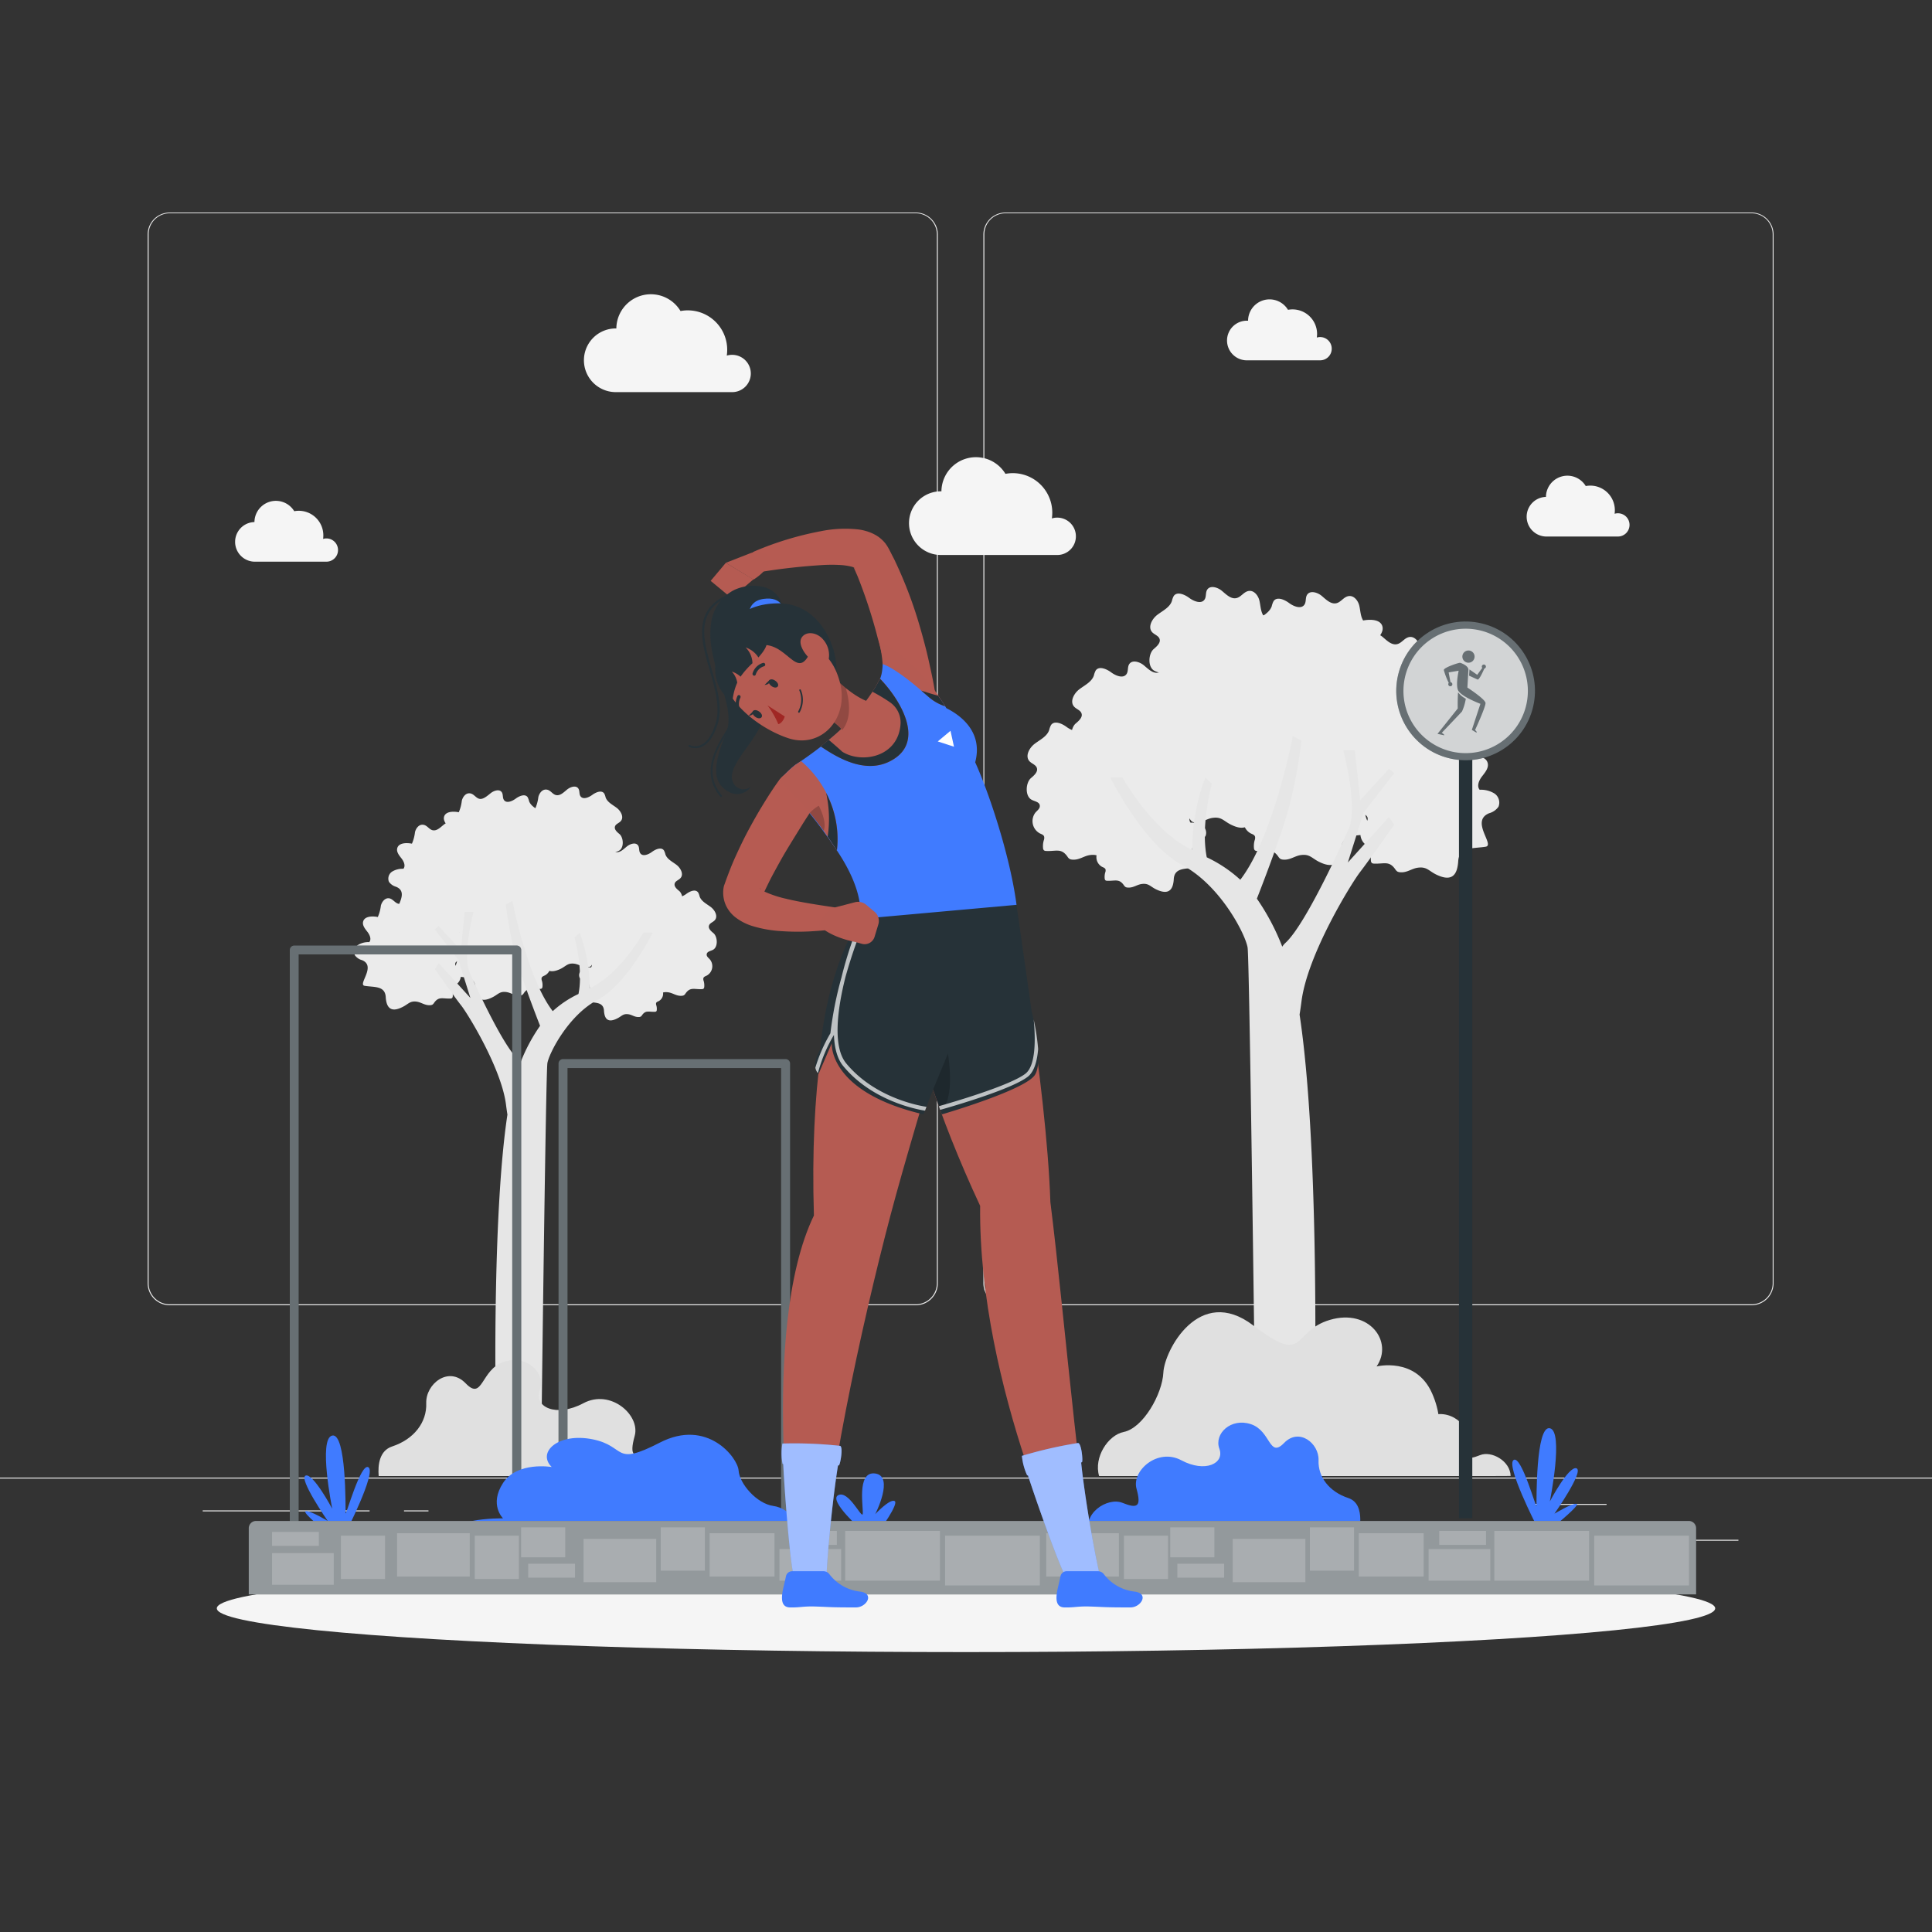 <svg xmlns="http://www.w3.org/2000/svg" viewBox="0 0 500 500"><rect x="0" y="0" width="500" height="500" fill="#333333" stroke="none"/><g id="freepik--background-complete--inject-361"><rect y="382.4" width="500" height="0.25" style="fill:#ebebeb"></rect><rect x="416.78" y="398.49" width="33.12" height="0.25" style="fill:#ebebeb"></rect><rect x="322.53" y="401.21" width="8.69" height="0.25" style="fill:#ebebeb"></rect><rect x="396.59" y="389.21" width="19.19" height="0.25" style="fill:#ebebeb"></rect><rect x="52.46" y="390.89" width="43.19" height="0.25" style="fill:#ebebeb"></rect><rect x="104.56" y="390.89" width="6.33" height="0.25" style="fill:#ebebeb"></rect><rect x="131.47" y="395.11" width="93.68" height="0.25" style="fill:#ebebeb"></rect><path d="M237,337.8H43.91a5.71,5.71,0,0,1-5.7-5.71V60.66A5.71,5.71,0,0,1,43.91,55H237a5.71,5.71,0,0,1,5.71,5.71V332.09A5.71,5.71,0,0,1,237,337.8ZM43.91,55.2a5.46,5.46,0,0,0-5.45,5.46V332.09a5.46,5.46,0,0,0,5.45,5.46H237a5.47,5.47,0,0,0,5.46-5.46V60.66A5.47,5.47,0,0,0,237,55.2Z" style="fill:#ebebeb"></path><path d="M453.31,337.8H260.21a5.72,5.72,0,0,1-5.71-5.71V60.66A5.72,5.72,0,0,1,260.21,55h193.1A5.71,5.71,0,0,1,459,60.66V332.09A5.71,5.71,0,0,1,453.31,337.8ZM260.21,55.2a5.47,5.47,0,0,0-5.46,5.46V332.09a5.47,5.47,0,0,0,5.46,5.46h193.1a5.47,5.47,0,0,0,5.46-5.46V60.66a5.47,5.47,0,0,0-5.46-5.46Z" style="fill:#ebebeb"></path><path d="M328.43,382c-.27-2.26-.15-5.56,2.66-6.49,4.38-1.45,7-4.84,6.84-8.69s4.47-7.58,7.94-4,3-2.77,7.62-4.32,8.53,2.21,7.26,5.65,3.3,5.57,8.75,2.65,11.47,2.4,10.31,6.55-.21,4.62,3.25,3.23c2.92-1.17,7.79,1.48,7.89,5.4Z" style="fill:#e0e0e0"></path><path d="M194.31,96.66a4.83,4.83,0,0,0-4.83-4.83,4.92,4.92,0,0,0-1.39.2A10.21,10.21,0,0,0,178,80.32a9.74,9.74,0,0,0-1.88.18A8.94,8.94,0,0,0,159.51,85h-.15a8.24,8.24,0,0,0,0,16.48h30.25A4.82,4.82,0,0,0,194.31,96.66Z" style="fill:#f5f5f5"></path><path d="M278.44,138.79a4.83,4.83,0,0,0-4.83-4.83,4.54,4.54,0,0,0-1.39.21,10.45,10.45,0,0,0,.11-1.49,10.23,10.23,0,0,0-10.23-10.23,10.62,10.62,0,0,0-1.89.18,8.93,8.93,0,0,0-16.57,4.52h-.15a8.24,8.24,0,0,0,0,16.48h30.25A4.82,4.82,0,0,0,278.44,138.79Z" style="fill:#f5f5f5"></path><path d="M344.65,90.23a3,3,0,0,0-3-3,2.71,2.71,0,0,0-.86.13,7,7,0,0,0,.07-.93,6.36,6.36,0,0,0-6.36-6.36,6.45,6.45,0,0,0-1.17.11A5.56,5.56,0,0,0,323,83h-.09a5.13,5.13,0,1,0,0,10.25h18.81A3,3,0,0,0,344.65,90.23Z" style="fill:#f5f5f5"></path><path d="M421.72,135.84a3,3,0,0,0-3.86-2.88,7,7,0,0,0,.06-.92,6.35,6.35,0,0,0-6.36-6.36,6.45,6.45,0,0,0-1.17.11,5.55,5.55,0,0,0-10.3,2.81H400a5.13,5.13,0,0,0,0,10.25H418.8A3,3,0,0,0,421.72,135.84Z" style="fill:#f5f5f5"></path><path d="M87.48,142.35a3,3,0,0,0-3.86-2.88,7,7,0,0,0,.06-.92,6.36,6.36,0,0,0-6.36-6.36,6.45,6.45,0,0,0-1.17.11,5.55,5.55,0,0,0-10.3,2.81h-.1a5.13,5.13,0,0,0,0,10.25H84.56A3,3,0,0,0,87.48,142.35Z" style="fill:#f5f5f5"></path><path d="M377.09,224.82a10,10,0,0,0,.29-1.88c.23-3.9,3.94-3.28,7.11-3.81,2.47-.41-4.07-6.65.91-8.67a4.34,4.34,0,0,0,2.4-1.67,2.84,2.84,0,0,0-1.08-3.46,6.69,6.69,0,0,0-3.79-.94c-.81-1-.15-2.48.64-3.49s1.75-2.16,1.45-3.4c-.45-1.88-3.07-1.95-5-1.58-.7-1.14-.69-2.55-1-3.84s-1.36-2.65-2.69-2.49-2,1.56-3.23,1.85c-1.42.34-2.65-.92-3.77-1.86s-3.06-1.53-3.83-.29c-.46.74-.18,1.78-.66,2.51-.83,1.27-2.79.48-4-.42s-3.16-1.71-4-.46a5.17,5.17,0,0,0-.47,1.3c-.58,1.66-2.37,2.49-3.77,3.56s-2.51,3.19-1.33,4.49c.59.64,1.61.9,1.9,1.72.37,1-.68,1.94-1.5,2.64-1.38,1.17-1.63,4.68.19,5.64.76.4,1.88.52,2.07,1.36s-.6,1.34-1.1,1.93a3.61,3.61,0,0,0,1.1,5.38c.44.21,1,.38,1.14.84a1.65,1.65,0,0,1-.11,1,5.55,5.55,0,0,0-.17,1.95.9.9,0,0,0,.24.61.93.93,0,0,0,.57.16c2.63.12,3.9-.81,5.5,1.48a2,2,0,0,0,.55.58,1.83,1.83,0,0,0,.73.18c1.8.15,3-1,4.64-1.19,2.29-.29,2.77.89,4.79,1.84C375,227.9,376.5,227,377.09,224.82Z" style="fill:#ebebeb"></path><path d="M346.82,221.55a9.42,9.42,0,0,0,.28-1.88c.24-3.9,3.95-3.28,7.12-3.81,2.47-.41-4.08-6.65.91-8.67a4.34,4.34,0,0,0,2.4-1.67,2.84,2.84,0,0,0-1.08-3.46,6.78,6.78,0,0,0-3.79-.95c-.81-1-.15-2.47.64-3.48s1.75-2.16,1.45-3.4c-.45-1.88-3.08-1.95-5-1.58-.7-1.14-.69-2.56-1-3.85s-1.37-2.64-2.69-2.48-2,1.56-3.23,1.85c-1.42.34-2.65-.92-3.77-1.86s-3.06-1.53-3.83-.29c-.46.74-.18,1.78-.66,2.51-.83,1.27-2.79.48-4-.42s-3.16-1.71-4-.46a5.17,5.17,0,0,0-.47,1.3c-.58,1.66-2.37,2.49-3.78,3.56S319.78,195.7,321,197c.58.64,1.61.9,1.9,1.72.37,1-.68,1.94-1.51,2.64-1.37,1.17-1.62,4.68.2,5.63.76.41,1.88.53,2.07,1.37s-.6,1.34-1.1,1.92a3.62,3.62,0,0,0,1.1,5.39c.44.21,1,.38,1.14.84a1.73,1.73,0,0,1-.11,1,5.55,5.55,0,0,0-.17,1.95.9.9,0,0,0,.24.61.93.93,0,0,0,.57.16c2.63.12,3.9-.81,5.5,1.47a2.07,2.07,0,0,0,.55.59,1.83,1.83,0,0,0,.73.18c1.8.15,3-1,4.64-1.19,2.29-.29,2.77.89,4.79,1.84C344.69,224.63,346.22,223.71,346.82,221.55Z" style="fill:#ebebeb"></path><path d="M343.9,202.27a8.53,8.53,0,0,0,.29-1.88c.23-3.89,3.95-3.28,7.11-3.81,2.47-.41-4.07-6.65.91-8.66a4.41,4.41,0,0,0,2.4-1.68,2.81,2.81,0,0,0-1.08-3.45,6.59,6.59,0,0,0-3.78-.95c-.82-1-.16-2.48.63-3.49s1.75-2.15,1.45-3.4c-.45-1.88-3.07-1.94-5-1.58-.7-1.13-.69-2.55-1-3.84s-1.36-2.65-2.69-2.49-2,1.57-3.23,1.85c-1.42.34-2.65-.92-3.77-1.86s-3.06-1.53-3.83-.29c-.46.74-.18,1.78-.66,2.51-.83,1.27-2.79.48-4-.42s-3.16-1.71-4-.46a5.19,5.19,0,0,0-.48,1.3c-.57,1.66-2.37,2.49-3.77,3.56s-2.51,3.19-1.33,4.49c.59.64,1.62.9,1.91,1.72.36,1-.69,1.94-1.51,2.64-1.38,1.18-1.63,4.68.19,5.64.77.4,1.89.52,2.07,1.37s-.59,1.34-1.1,1.92a3.6,3.6,0,0,0,1.11,5.38c.43.21,1,.38,1.13.84a1.72,1.72,0,0,1-.1,1,5.33,5.33,0,0,0-.18,1.95.9.9,0,0,0,.24.61.94.94,0,0,0,.58.16c2.62.12,3.89-.81,5.5,1.48a1.87,1.87,0,0,0,.54.58,1.83,1.83,0,0,0,.73.18c1.81.15,3-1,4.64-1.19,2.29-.29,2.77.89,4.79,1.84C341.77,205.35,343.31,204.43,343.9,202.27Z" style="fill:#ebebeb"></path><path d="M324,211.87a9.17,9.17,0,0,0,.29-1.88c.23-3.89,3.95-3.27,7.11-3.8,2.47-.42-4.07-6.66.91-8.67a4.41,4.41,0,0,0,2.4-1.68,2.81,2.81,0,0,0-1.08-3.45,6.67,6.67,0,0,0-3.78-.95c-.82-1-.16-2.48.63-3.48s1.75-2.16,1.45-3.41c-.45-1.87-3.07-1.94-5-1.58-.7-1.13-.69-2.55-1-3.84s-1.36-2.64-2.69-2.48-2,1.56-3.23,1.85c-1.42.33-2.65-.93-3.77-1.87s-3.06-1.53-3.83-.29c-.46.75-.18,1.78-.66,2.51-.83,1.27-2.79.48-4-.42s-3.16-1.71-4-.46a5.17,5.17,0,0,0-.47,1.3c-.57,1.67-2.37,2.49-3.77,3.56s-2.51,3.19-1.33,4.49c.59.64,1.62.9,1.91,1.72.36,1-.69,1.94-1.51,2.65-1.38,1.17-1.63,4.67.19,5.63.76.4,1.89.53,2.07,1.37s-.59,1.34-1.1,1.92a3.61,3.61,0,0,0,1.1,5.38c.44.21,1,.39,1.14.84a1.71,1.71,0,0,1-.1,1,5.35,5.35,0,0,0-.18,2,.88.88,0,0,0,.24.61.83.83,0,0,0,.58.16c2.62.12,3.89-.81,5.5,1.48a1.87,1.87,0,0,0,.54.58,1.67,1.67,0,0,0,.73.18c1.81.15,3-1,4.64-1.19,2.29-.29,2.77.89,4.79,1.84C321.83,215,323.37,214,324,211.87Z" style="fill:#ebebeb"></path><path d="M303.81,207.43a9.2,9.2,0,0,0,.28-1.87c.23-3.9,4-3.28,7.12-3.81,2.47-.41-4.08-6.65.91-8.67a4.34,4.34,0,0,0,2.4-1.67,2.83,2.83,0,0,0-1.09-3.46,6.73,6.73,0,0,0-3.78-.95c-.81-1-.15-2.47.64-3.48s1.75-2.16,1.45-3.4c-.45-1.88-3.08-2-5-1.58-.7-1.14-.69-2.56-1-3.85s-1.37-2.64-2.69-2.48-2,1.56-3.23,1.85c-1.42.34-2.65-.92-3.77-1.86s-3.06-1.53-3.83-.29c-.46.74-.18,1.78-.66,2.51-.83,1.27-2.79.48-4-.42s-3.16-1.71-4-.47a5.38,5.38,0,0,0-.47,1.31c-.58,1.66-2.38,2.49-3.78,3.56s-2.51,3.19-1.32,4.49c.58.64,1.61.9,1.9,1.72.37,1-.68,1.94-1.51,2.64-1.37,1.17-1.62,4.68.2,5.63.76.41,1.88.53,2.07,1.37s-.6,1.34-1.11,1.92a3.63,3.63,0,0,0,1.11,5.39c.44.21,1,.38,1.14.84a1.69,1.69,0,0,1-.11,1,5.63,5.63,0,0,0-.17,2,.85.85,0,0,0,.24.61.93.93,0,0,0,.57.16c2.63.12,3.9-.81,5.5,1.47a2.07,2.07,0,0,0,.55.59,1.79,1.79,0,0,0,.73.18c1.8.14,3-1,4.63-1.19,2.3-.3,2.78.89,4.8,1.83C301.67,210.52,303.21,209.6,303.81,207.43Z" style="fill:#ebebeb"></path><path d="M303.55,229a7,7,0,0,0,.22-1.48c.18-3.06,3.11-2.58,5.6-3,1.95-.33-3.21-5.24.72-6.83a3.42,3.42,0,0,0,1.89-1.32,2.24,2.24,0,0,0-.85-2.72,5.2,5.2,0,0,0-3-.74c-.64-.78-.12-1.95.5-2.75s1.37-1.7,1.14-2.68c-.35-1.47-2.42-1.53-3.92-1.24a10.5,10.5,0,0,1-.8-3c-.27-1-1.08-2.08-2.12-2s-1.58,1.23-2.55,1.45-2.08-.72-3-1.46-2.41-1.21-3-.23c-.36.58-.14,1.4-.52,2-.65,1-2.2.37-3.16-.33s-2.49-1.35-3.16-.37a4,4,0,0,0-.37,1c-.46,1.31-1.87,2-3,2.8s-2,2.51-1.05,3.53c.46.51,1.27.71,1.5,1.36s-.54,1.53-1.19,2.08c-1.08.92-1.28,3.68.16,4.44.6.31,1.48.41,1.63,1.07s-.47,1.06-.87,1.52a2.84,2.84,0,0,0,.87,4.24c.34.16.77.3.89.66a1.4,1.4,0,0,1-.08.8,4.15,4.15,0,0,0-.14,1.53.76.76,0,0,0,.19.49.7.7,0,0,0,.45.12c2.07.1,3.07-.64,4.33,1.16a1.49,1.49,0,0,0,.44.46,1.23,1.23,0,0,0,.57.14c1.42.12,2.35-.77,3.65-.93,1.8-.23,2.19.7,3.77,1.44C301.87,231.42,303.08,230.7,303.55,229Z" style="fill:#ebebeb"></path><path d="M292.25,221.55a8.72,8.72,0,0,0,.29-1.88c.23-3.9,3.95-3.28,7.11-3.81,2.47-.41-4.07-6.65.91-8.67a4.31,4.31,0,0,0,2.4-1.67,2.83,2.83,0,0,0-1.08-3.46,6.75,6.75,0,0,0-3.78-.95c-.82-1-.15-2.47.63-3.48s1.75-2.16,1.45-3.4c-.45-1.88-3.07-1.95-5-1.58-.7-1.14-.69-2.56-1-3.85s-1.36-2.64-2.69-2.48-2,1.56-3.23,1.85c-1.42.34-2.65-.92-3.76-1.86s-3.07-1.53-3.84-.29c-.45.74-.18,1.78-.66,2.51-.82,1.27-2.79.48-4-.42s-3.16-1.71-4-.46a5.19,5.19,0,0,0-.48,1.3c-.57,1.66-2.37,2.49-3.77,3.56s-2.51,3.19-1.33,4.49c.59.64,1.62.9,1.91,1.72.36,1-.68,1.94-1.51,2.64-1.38,1.17-1.63,4.68.19,5.63.77.41,1.89.53,2.07,1.37s-.59,1.34-1.1,1.92a3.61,3.61,0,0,0,1.11,5.39c.43.21,1,.38,1.13.84a1.72,1.72,0,0,1-.1,1,5.33,5.33,0,0,0-.18,1.95.9.9,0,0,0,.24.61.94.94,0,0,0,.58.16c2.63.12,3.89-.81,5.5,1.47a1.91,1.91,0,0,0,.54.59,1.83,1.83,0,0,0,.73.18c1.81.15,3-1,4.64-1.19,2.29-.29,2.78.89,4.79,1.84C290.12,224.63,291.66,223.71,292.25,221.55Z" style="fill:#ebebeb"></path><path d="M324,188.16a9.28,9.28,0,0,0,.29-1.88c.23-3.89,3.95-3.28,7.11-3.81,2.47-.41-4.07-6.65.91-8.67a4.34,4.34,0,0,0,2.4-1.67,2.83,2.83,0,0,0-1.08-3.46,6.66,6.66,0,0,0-3.78-.94c-.82-1-.16-2.48.63-3.49s1.75-2.15,1.45-3.4c-.45-1.88-3.07-1.94-5-1.58-.7-1.13-.69-2.55-1-3.84s-1.36-2.65-2.69-2.49-2,1.56-3.23,1.85c-1.42.34-2.65-.92-3.77-1.86s-3.06-1.53-3.83-.29c-.46.74-.18,1.78-.66,2.51-.83,1.27-2.79.48-4-.42s-3.16-1.71-4-.46a5.17,5.17,0,0,0-.47,1.3c-.57,1.66-2.37,2.49-3.77,3.56s-2.51,3.19-1.33,4.49c.59.64,1.62.9,1.91,1.72.36,1-.69,1.94-1.51,2.64-1.38,1.17-1.63,4.68.19,5.64.76.4,1.89.52,2.07,1.37s-.59,1.34-1.1,1.92a3.61,3.61,0,0,0,1.1,5.38c.44.21,1,.38,1.14.84a1.72,1.72,0,0,1-.1,1,5.33,5.33,0,0,0-.18,2,.9.9,0,0,0,.24.61.94.94,0,0,0,.58.16c2.62.12,3.89-.81,5.5,1.48a1.87,1.87,0,0,0,.54.58,1.83,1.83,0,0,0,.73.18c1.81.15,3-1,4.64-1.19,2.29-.29,2.77.89,4.79,1.84C321.83,191.24,323.37,190.32,324,188.16Z" style="fill:#ebebeb"></path><path d="M349.85,189.48a9.17,9.17,0,0,0,.29-1.88c.23-3.89,3.95-3.27,7.11-3.8,2.47-.42-4.07-6.66.91-8.67a4.41,4.41,0,0,0,2.4-1.68,2.81,2.81,0,0,0-1.08-3.45,6.67,6.67,0,0,0-3.78-.95c-.82-1-.16-2.47.63-3.48s1.75-2.16,1.45-3.4c-.45-1.88-3.07-1.95-5-1.59-.7-1.13-.69-2.55-1-3.84s-1.36-2.64-2.69-2.48-2,1.56-3.23,1.85c-1.42.33-2.65-.92-3.77-1.87s-3.06-1.53-3.83-.29c-.46.75-.18,1.78-.66,2.51-.83,1.27-2.79.49-4-.41s-3.16-1.72-4-.47a5.17,5.17,0,0,0-.47,1.3c-.57,1.67-2.37,2.5-3.77,3.56s-2.51,3.19-1.33,4.49c.59.65,1.62.91,1.91,1.72.36,1-.69,1.94-1.51,2.65-1.38,1.17-1.63,4.67.19,5.63.76.4,1.89.53,2.07,1.37s-.59,1.34-1.1,1.92a3.62,3.62,0,0,0,1.1,5.39c.44.21,1,.38,1.14.83a1.71,1.71,0,0,1-.1,1,5.35,5.35,0,0,0-.18,1.95.72.72,0,0,0,.82.78c2.62.11,3.89-.82,5.5,1.47a1.77,1.77,0,0,0,.54.58,1.67,1.67,0,0,0,.73.18c1.81.15,3-1,4.64-1.19,2.29-.29,2.77.89,4.79,1.84C347.72,192.56,349.26,191.64,349.85,189.48Z" style="fill:#ebebeb"></path><path d="M365.58,200.08a9.31,9.31,0,0,0,.28-1.88c.23-3.9,3.95-3.28,7.11-3.81,2.48-.41-4.07-6.65.91-8.67a4.33,4.33,0,0,0,2.41-1.67,2.85,2.85,0,0,0-1.09-3.46,6.64,6.64,0,0,0-3.78-.94c-.81-1-.15-2.48.64-3.49s1.75-2.16,1.45-3.4c-.45-1.88-3.08-1.95-5-1.58-.71-1.14-.69-2.55-1-3.84s-1.37-2.65-2.69-2.49-2,1.56-3.23,1.85c-1.43.34-2.66-.92-3.77-1.86s-3.06-1.53-3.83-.29c-.46.74-.19,1.78-.66,2.51-.83,1.27-2.79.48-4-.42s-3.16-1.71-4-.46a5.17,5.17,0,0,0-.47,1.3c-.58,1.66-2.38,2.49-3.78,3.56s-2.51,3.19-1.32,4.49c.58.64,1.61.9,1.9,1.72.36,1-.68,1.94-1.51,2.64-1.37,1.17-1.62,4.68.2,5.64.76.4,1.88.52,2.07,1.36s-.6,1.34-1.11,1.93a3.62,3.62,0,0,0,1.11,5.38c.44.21,1,.38,1.14.84a1.73,1.73,0,0,1-.11,1,5.12,5.12,0,0,0-.17,1.95.89.89,0,0,0,.23.61,1,1,0,0,0,.58.16c2.63.12,3.9-.81,5.5,1.48a2.17,2.17,0,0,0,.55.58,1.78,1.78,0,0,0,.72.18c1.81.15,3-1,4.64-1.19,2.29-.29,2.78.89,4.8,1.84C363.44,203.16,365,202.24,365.58,200.08Z" style="fill:#ebebeb"></path><path d="M360.81,213.47s-6.58,9.3-8.84,12.24S338.36,247,336.82,259.18c-.17,1.3-.33,2.41-.49,3.39,4.88,32.19,4.11,91.09,3.94,101.18H324.82c-.14-11.38-1.46-115.32-1.94-118.49-.51-3.36-7-16.14-16.95-21.4s-18.6-22.64-18.6-22.64h3.18s5.89,10.66,14.29,16.56a31.35,31.35,0,0,0,3.77,2.23,53.56,53.56,0,0,1,3.34-18.79l1.71,1.59c-2.31,9.49-2,15.57-1.31,19.06a34.81,34.81,0,0,1,8.68,5.81c8.7-11.32,13.6-37.2,13.6-37.2l2.23,1.22a132.83,132.83,0,0,1-2.88,15.87c-1.63,6.7-6.43,19.31-8.66,25A59.78,59.78,0,0,1,331.85,245a5.07,5.07,0,0,1,.84-1C338.36,238.82,349,214.6,349,214.6c2.58-5.63-1.36-20.41-1.36-20.41h3L352,207.12l7.48-8.17,1.36,1.14-7.94,10.2-4.08,12.93,10.66-11.79Z" style="fill:#e6e6e6"></path><path d="M100.05,259.5a6.8,6.8,0,0,1-.22-1.45c-.18-3-3-2.51-5.46-2.92-1.89-.31,3.13-5.1-.69-6.65a3.34,3.34,0,0,1-1.85-1.28,2.18,2.18,0,0,1,.83-2.65,5.12,5.12,0,0,1,2.91-.73c.62-.76.11-1.9-.49-2.67s-1.34-1.66-1.11-2.61c.34-1.44,2.35-1.5,3.81-1.22a10.37,10.37,0,0,0,.79-2.95c.26-1,1.05-2,2.06-1.9s1.54,1.2,2.48,1.42c1.09.25,2-.71,2.89-1.43s2.35-1.18,2.94-.22c.35.57.14,1.36.51,1.92.63,1,2.14.37,3.07-.32s2.43-1.31,3.09-.36a4.42,4.42,0,0,1,.36,1c.44,1.28,1.82,1.92,2.9,2.73s1.92,2.45,1,3.45c-.45.49-1.23.69-1.46,1.32-.28.79.53,1.49,1.16,2,1.06.9,1.25,3.59-.15,4.32-.58.31-1.44.4-1.59,1s.46,1,.85,1.48a2.77,2.77,0,0,1-.85,4.13c-.34.16-.75.29-.87.64a1.32,1.32,0,0,0,.08.78,4.23,4.23,0,0,1,.13,1.5.67.67,0,0,1-.18.47.75.75,0,0,1-.44.12c-2,.09-3-.62-4.22,1.13a1.51,1.51,0,0,1-.42.45,1.36,1.36,0,0,1-.56.14c-1.38.11-2.29-.75-3.56-.92-1.76-.22-2.13.69-3.68,1.42C101.69,261.86,100.51,261.15,100.05,259.5Z" style="fill:#ebebeb"></path><path d="M123.27,257a7.54,7.54,0,0,1-.21-1.45c-.18-3-3-2.51-5.46-2.92-1.9-.31,3.12-5.1-.7-6.65a3.32,3.32,0,0,1-1.84-1.28,2.17,2.17,0,0,1,.83-2.65,5.11,5.11,0,0,1,2.9-.73c.63-.76.12-1.9-.49-2.67S117,237,117.19,236c.35-1.44,2.36-1.5,3.82-1.22a10.69,10.69,0,0,0,.78-2.95c.27-1,1-2,2.07-1.9s1.54,1.2,2.48,1.42c1.09.26,2-.71,2.89-1.43s2.35-1.18,2.94-.22c.35.57.14,1.36.5,1.92.64,1,2.15.37,3.08-.32s2.43-1.31,3.08-.36a4.45,4.45,0,0,1,.37,1c.44,1.28,1.82,1.92,2.89,2.74s1.93,2.44,1,3.44c-.45.49-1.24.69-1.46,1.32-.28.79.52,1.49,1.16,2,1.05.9,1.24,3.59-.15,4.32-.59.31-1.45.4-1.59,1.05s.46,1,.85,1.48a2.78,2.78,0,0,1-.85,4.13c-.34.16-.75.29-.88.64a1.41,1.41,0,0,0,.08.78,4,4,0,0,1,.14,1.5.72.72,0,0,1-.18.47.76.76,0,0,1-.45.12c-2,.09-3-.62-4.22,1.13a1.3,1.3,0,0,1-.42.45,1.28,1.28,0,0,1-.55.14c-1.39.11-2.3-.75-3.56-.91-1.76-.23-2.13.68-3.68,1.41C124.91,259.35,123.73,258.64,123.27,257Z" style="fill:#ebebeb"></path><path d="M125.51,242.19a7.31,7.31,0,0,1-.21-1.44c-.18-3-3-2.51-5.46-2.92-1.9-.31,3.12-5.1-.7-6.65a3.32,3.32,0,0,1-1.84-1.28,2.16,2.16,0,0,1,.83-2.65,5.09,5.09,0,0,1,2.9-.73c.62-.76.12-1.9-.49-2.67s-1.34-1.66-1.11-2.61c.34-1.45,2.36-1.5,3.81-1.22a10.37,10.37,0,0,0,.79-3c.26-1,1-2,2.07-1.9s1.54,1.2,2.48,1.42,2-.71,2.89-1.43,2.35-1.18,2.94-.22c.35.57.14,1.36.5,1.92.64,1,2.14.37,3.08-.32s2.42-1.31,3.08-.36a4,4,0,0,1,.36,1c.45,1.28,1.83,1.92,2.9,2.73s1.93,2.45,1,3.45c-.45.49-1.24.69-1.46,1.32-.28.78.52,1.49,1.15,2,1.06.9,1.25,3.58-.14,4.32-.59.31-1.45.4-1.59,1.05s.45,1,.84,1.47a2.78,2.78,0,0,1-.85,4.14c-.33.16-.74.29-.87.64a1.32,1.32,0,0,0,.08.78,4.19,4.19,0,0,1,.14,1.5.72.72,0,0,1-.18.47.76.76,0,0,1-.45.12c-2,.09-3-.62-4.22,1.13a1.51,1.51,0,0,1-.42.45,1.44,1.44,0,0,1-.55.14c-1.39.11-2.3-.75-3.56-.92-1.76-.22-2.13.69-3.68,1.41C127.15,244.56,126,243.85,125.51,242.19Z" style="fill:#ebebeb"></path><path d="M140.81,249.56a7.43,7.43,0,0,1-.21-1.44c-.18-3-3-2.51-5.46-2.92-1.9-.32,3.12-5.11-.7-6.65a3.39,3.39,0,0,1-1.85-1.29,2.17,2.17,0,0,1,.84-2.65,5.08,5.08,0,0,1,2.9-.72c.62-.76.12-1.9-.49-2.68s-1.34-1.65-1.11-2.61c.34-1.44,2.36-1.49,3.81-1.21a10.37,10.37,0,0,0,.79-2.95c.26-1,1-2,2.07-1.9s1.54,1.19,2.48,1.41c1.09.26,2-.7,2.89-1.43s2.35-1.17,2.93-.22c.36.57.15,1.37.51,1.93.64,1,2.14.37,3.08-.32s2.42-1.32,3.08-.36a3.72,3.72,0,0,1,.36,1c.45,1.28,1.83,1.91,2.9,2.73s1.93,2.45,1,3.45c-.45.49-1.24.69-1.46,1.32s.52,1.49,1.15,2c1.06.89,1.25,3.58-.14,4.32-.59.31-1.45.4-1.59,1s.45,1,.84,1.47a2.77,2.77,0,0,1-.85,4.13c-.33.16-.74.3-.87.65a1.32,1.32,0,0,0,.08.78A4.16,4.16,0,0,1,158,248a.68.68,0,0,1-.18.47.7.7,0,0,1-.45.13c-2,.09-3-.63-4.22,1.13a1.36,1.36,0,0,1-.42.44,1.15,1.15,0,0,1-.55.14c-1.39.12-2.3-.75-3.56-.91-1.76-.22-2.13.68-3.68,1.41C142.45,251.93,141.27,251.22,140.81,249.56Z" style="fill:#ebebeb"></path><path d="M156.28,246.16a6.7,6.7,0,0,1-.22-1.44c-.18-3-3-2.52-5.46-2.92-1.89-.32,3.13-5.11-.7-6.65a3.33,3.33,0,0,1-1.84-1.29,2.17,2.17,0,0,1,.83-2.65,5.19,5.19,0,0,1,2.9-.73c.63-.76.12-1.9-.48-2.67s-1.35-1.66-1.12-2.61c.35-1.44,2.36-1.49,3.82-1.21a11.07,11.07,0,0,0,.79-3c.26-1,1-2,2.06-1.91s1.54,1.2,2.48,1.42c1.09.26,2-.71,2.89-1.43s2.35-1.17,2.94-.22c.35.57.14,1.36.51,1.93.63,1,2.14.37,3.07-.32s2.43-1.32,3.08-.36a3.74,3.74,0,0,1,.37,1c.44,1.27,1.82,1.91,2.89,2.73s1.93,2.45,1,3.44c-.45.5-1.24.7-1.46,1.32-.28.79.52,1.49,1.16,2,1.05.9,1.25,3.59-.15,4.32-.59.31-1.45.41-1.59,1s.46,1,.85,1.48a2.78,2.78,0,0,1-.85,4.13c-.34.16-.75.29-.87.64a1.24,1.24,0,0,0,.08.78,4.23,4.23,0,0,1,.13,1.5.7.7,0,0,1-.18.47.76.76,0,0,1-.44.13c-2,.08-3-.63-4.23,1.13a1.36,1.36,0,0,1-.42.44,1.28,1.28,0,0,1-.55.14c-1.39.12-2.29-.75-3.56-.91-1.76-.23-2.13.68-3.68,1.41C157.91,248.52,156.73,247.82,156.28,246.16Z" style="fill:#ebebeb"></path><path d="M156.48,262.7a5.27,5.27,0,0,1-.17-1.13c-.14-2.36-2.39-2-4.3-2.3-1.49-.25,2.46-4-.55-5.24a2.64,2.64,0,0,1-1.45-1,1.71,1.71,0,0,1,.65-2.09,4,4,0,0,1,2.29-.57c.49-.6.09-1.5-.39-2.11s-1.05-1.3-.87-2.05c.27-1.14,1.86-1.18,3-1a8.11,8.11,0,0,0,.62-2.32c.21-.78.83-1.6,1.63-1.5s1.21.94,1.95,1.12,1.6-.56,2.27-1.13,1.86-.92,2.32-.17c.28.44.11,1.07.4,1.51.5.77,1.68.29,2.42-.25s1.91-1,2.43-.28a3,3,0,0,1,.28.79c.35,1,1.44,1.5,2.28,2.15s1.52,1.92.8,2.71c-.35.39-1,.54-1.15,1s.42,1.17.92,1.6c.83.7,1,2.82-.12,3.4-.46.24-1.14.32-1.25.83s.36.81.67,1.16a2.19,2.19,0,0,1-.67,3.25c-.27.13-.59.23-.69.51a1.08,1.08,0,0,0,.06.61,3.12,3.12,0,0,1,.11,1.18.55.55,0,0,1-.14.37.62.62,0,0,1-.35.1c-1.59.07-2.36-.49-3.33.89a1.1,1.1,0,0,1-.33.35.92.92,0,0,1-.43.11c-1.1.09-1.81-.59-2.81-.72-1.38-.18-1.68.54-2.89,1.11C157.77,264.56,156.84,264,156.48,262.7Z" style="fill:#ebebeb"></path><path d="M165.14,257a8.36,8.36,0,0,1-.22-1.45c-.17-3-3-2.51-5.45-2.92-1.9-.31,3.12-5.1-.7-6.65a3.38,3.38,0,0,1-1.85-1.28,2.17,2.17,0,0,1,.84-2.65,5.09,5.09,0,0,1,2.9-.73c.62-.76.12-1.9-.49-2.67s-1.34-1.66-1.11-2.61c.34-1.44,2.36-1.5,3.81-1.22a10.37,10.37,0,0,0,.79-2.95c.26-1,1.05-2,2.07-1.9s1.54,1.2,2.48,1.42c1.09.26,2-.71,2.88-1.43s2.35-1.18,2.94-.22c.36.57.15,1.36.51,1.92.64,1,2.14.37,3.08-.32S180,230,180.7,231a4,4,0,0,1,.36,1c.45,1.28,1.82,1.92,2.9,2.74s1.93,2.44,1,3.44c-.45.49-1.24.69-1.46,1.32-.28.79.52,1.49,1.15,2,1.06.9,1.25,3.59-.15,4.32-.58.31-1.44.4-1.59,1.05s.46,1,.85,1.48a2.77,2.77,0,0,1-.85,4.13c-.33.16-.74.29-.87.64a1.32,1.32,0,0,0,.08.78,4.23,4.23,0,0,1,.14,1.5.73.73,0,0,1-.19.47.71.71,0,0,1-.44.12c-2,.09-3-.62-4.22,1.13a1.4,1.4,0,0,1-.42.45,1.32,1.32,0,0,1-.56.14c-1.38.11-2.29-.75-3.55-.91-1.76-.23-2.14.68-3.68,1.41C166.78,259.35,165.6,258.64,165.14,257Z" style="fill:#ebebeb"></path><path d="M140.81,231.37a7.54,7.54,0,0,1-.21-1.44c-.18-3-3-2.52-5.46-2.92-1.9-.32,3.12-5.11-.7-6.65a3.44,3.44,0,0,1-1.85-1.29,2.17,2.17,0,0,1,.84-2.65,5.09,5.09,0,0,1,2.9-.73c.62-.76.12-1.9-.49-2.67s-1.34-1.66-1.11-2.61c.34-1.44,2.36-1.49,3.81-1.21a10.37,10.37,0,0,0,.79-2.95c.26-1,1-2,2.07-1.91s1.54,1.2,2.48,1.42c1.09.26,2-.71,2.89-1.43s2.35-1.17,2.93-.22c.36.57.15,1.36.51,1.92.64,1,2.14.37,3.08-.32s2.42-1.31,3.08-.35a3.72,3.72,0,0,1,.36,1c.45,1.27,1.83,1.91,2.9,2.73s1.93,2.44,1,3.44c-.45.5-1.24.7-1.46,1.32-.28.79.52,1.49,1.15,2,1.06.9,1.25,3.59-.14,4.32-.59.31-1.45.41-1.59,1.05s.45,1,.84,1.48a2.77,2.77,0,0,1-.85,4.13c-.33.16-.74.29-.87.64a1.32,1.32,0,0,0,.08.78,4.23,4.23,0,0,1,.14,1.5.53.53,0,0,1-.63.59c-2,.09-3-.62-4.22,1.13a1.4,1.4,0,0,1-.42.45,1.28,1.28,0,0,1-.55.14c-1.39.11-2.3-.75-3.56-.91-1.76-.23-2.13.68-3.68,1.41C142.45,233.73,141.27,233,140.81,231.37Z" style="fill:#ebebeb"></path><path d="M121,232.38a6.61,6.61,0,0,1-.22-1.44c-.18-3-3-2.51-5.46-2.92-1.89-.31,3.13-5.1-.69-6.65a3.39,3.39,0,0,1-1.85-1.28,2.17,2.17,0,0,1,.83-2.65,5.12,5.12,0,0,1,2.91-.73c.62-.76.11-1.9-.49-2.68s-1.34-1.65-1.12-2.61c.35-1.44,2.36-1.49,3.82-1.21a10.37,10.37,0,0,0,.79-3c.26-1,1-2,2.06-1.9s1.54,1.2,2.48,1.42,2-.71,2.89-1.43,2.35-1.18,2.94-.23c.35.57.14,1.37.51,1.93.63,1,2.14.37,3.07-.32s2.43-1.32,3.09-.36a4.42,4.42,0,0,1,.36,1c.44,1.28,1.82,1.91,2.9,2.73s1.92,2.45,1,3.45c-.45.49-1.24.69-1.46,1.32-.28.78.53,1.49,1.16,2,1.06.9,1.25,3.58-.15,4.32-.59.31-1.44.4-1.59,1.05s.46,1,.85,1.47a2.78,2.78,0,0,1-.85,4.14c-.34.16-.75.29-.87.64a1.32,1.32,0,0,0,.08.78,4.19,4.19,0,0,1,.13,1.5.63.63,0,0,1-.18.46.69.69,0,0,1-.44.13c-2,.09-3-.62-4.22,1.13a1.51,1.51,0,0,1-.42.45,1.54,1.54,0,0,1-.56.14c-1.39.11-2.29-.76-3.56-.92-1.76-.22-2.13.69-3.68,1.41C122.59,234.75,121.41,234,121,232.38Z" style="fill:#ebebeb"></path><path d="M108.88,240.51a8.09,8.09,0,0,1-.22-1.44c-.17-3-3-2.51-5.45-2.92-1.9-.31,3.12-5.1-.7-6.65a3.39,3.39,0,0,1-1.85-1.29,2.17,2.17,0,0,1,.84-2.65,5.16,5.16,0,0,1,2.9-.72c.62-.76.12-1.9-.49-2.68s-1.34-1.65-1.11-2.61c.34-1.44,2.36-1.49,3.81-1.21a10.37,10.37,0,0,0,.79-3c.26-1,1-2,2.07-1.9s1.54,1.19,2.48,1.42c1.09.25,2-.71,2.89-1.43s2.35-1.18,2.93-.23c.36.57.15,1.37.51,1.93.64,1,2.14.37,3.08-.32s2.42-1.32,3.08-.36a3.85,3.85,0,0,1,.36,1c.45,1.28,1.83,1.91,2.9,2.73s1.93,2.45,1,3.45c-.45.49-1.24.69-1.46,1.32-.28.78.52,1.49,1.15,2,1.06.89,1.25,3.58-.14,4.32-.59.31-1.45.4-1.59,1.05s.45,1,.84,1.47a2.77,2.77,0,0,1-.85,4.13c-.33.17-.74.3-.87.65a1.32,1.32,0,0,0,.08.78,4.16,4.16,0,0,1,.14,1.49.65.65,0,0,1-.19.47.66.66,0,0,1-.44.13c-2,.09-3-.62-4.22,1.13a1.51,1.51,0,0,1-.42.45,1.32,1.32,0,0,1-.56.13c-1.38.12-2.29-.75-3.55-.91-1.76-.22-2.13.68-3.68,1.41C110.52,242.88,109.34,242.17,108.88,240.51Z" style="fill:#ebebeb"></path><path d="M112.54,250.79s5,7.13,6.79,9.39,10.44,16.36,11.62,25.68c.13,1,.25,1.85.37,2.6-3.74,24.7-3.15,69.89-3,77.63h11.86c.1-8.72,1.11-88.47,1.48-90.91s5.35-12.39,13-16.42,14.27-17.37,14.27-17.37h-2.44s-4.52,8.18-11,12.7a23.77,23.77,0,0,1-2.9,1.72,41.13,41.13,0,0,0-2.56-14.42l-1.32,1.22c1.78,7.28,1.55,11.95,1,14.63a26.48,26.48,0,0,0-6.66,4.45c-6.67-8.68-10.43-28.54-10.43-28.54l-1.71.93a101.75,101.75,0,0,0,2.21,12.18c1.25,5.14,4.93,14.82,6.65,19.22a45.1,45.1,0,0,0-5.05,9.46,4.76,4.76,0,0,0-.64-.77c-4.35-3.93-12.53-22.51-12.53-22.51-2-4.32,1-15.66,1-15.66h-2.28l-1,9.92-5.75-6.27-1,.87,6.09,7.83,3.13,9.92-8.18-9Z" style="fill:#e6e6e6"></path><path d="M98,382c-.23-2.85.16-6.56,3.49-7.66,5.65-1.86,9-6.24,8.82-11.19s5.76-9.77,10.22-5.13,3.87-3.57,9.81-5.56,11,2.84,9.37,7.27,4.24,7.18,11.27,3.42,14.76,3.08,13.28,8.44-.27,6,4.17,4.16c3.6-1.44,9.48,1.58,10.14,6.25Z" style="fill:#e0e0e0"></path><path d="M387.17,382H284.45c-1.44-4.82,2.3-10.6,6.37-11.41,5-1,10-9.8,10.26-15.4s9.24-22.83,23.24-12.19,9.74,1.56,19.87-1.42,16.51,5.61,12.07,12.06c0,0,10.17-2.55,14.36,6.95s0,15.4,0,15.4S383.49,375.61,387.17,382Z" style="fill:#e0e0e0"></path></g><g id="freepik--Shadow--inject-361"><ellipse id="freepik--path--inject-361" cx="250" cy="416.24" rx="193.89" ry="11.32" style="fill:#f5f5f5"></ellipse></g><g id="freepik--Bars--inject-361"><path d="M77.29,398.63V247h55.28v151.6h2.32V245.87a1.16,1.16,0,0,0-1.16-1.16H76.13A1.16,1.16,0,0,0,75,245.87V398.63Z" style="fill:#263238"></path><path d="M146.87,398.63V276.41h55.28V398.63h2.32V275.25a1.16,1.16,0,0,0-1.16-1.16h-57.6a1.16,1.16,0,0,0-1.16,1.16V398.63Z" style="fill:#263238"></path><g style="opacity:0.3"><path d="M77.29,398.63V247h55.28v151.6h2.32V245.87a1.16,1.16,0,0,0-1.16-1.16H76.13A1.16,1.16,0,0,0,75,245.87V398.63Z" style="fill:#fff"></path><path d="M146.87,398.63V276.41h55.28V398.63h2.32V275.25a1.16,1.16,0,0,0-1.16-1.16h-57.6a1.16,1.16,0,0,0-1.16,1.16V398.63Z" style="fill:#fff"></path></g></g><g id="freepik--Sign--inject-361"><rect x="377.58" y="184.85" width="3.45" height="208.1" style="fill:#263238"></rect><circle cx="379.31" cy="178.81" r="17.95" transform="translate(118.14 506.89) rotate(-76.72)" style="fill:#263238"></circle><circle cx="379.31" cy="178.81" r="17.95" transform="translate(118.14 506.89) rotate(-76.72)" style="fill:#fff;opacity:0.3"></circle><path d="M379.31,162.71a16.1,16.1,0,1,0,16.1,16.1A16.1,16.1,0,0,0,379.31,162.71Zm.72,5.64a1.58,1.58,0,1,1-1.57,1.57A1.57,1.57,0,0,1,380,168.35Zm-1.67,15.79c-.68.73-5.23,5.51-5.23,5.51s.74.45.63.65l-1.74-.38,5.24-6.56s-.06-2.36.09-4.19a5.78,5.78,0,0,0,2,1.66A13.07,13.07,0,0,1,378.36,184.14Zm3.77,5.48-1.22-.72,2.22-6.75s-5.15-1.93-5.81-3.57c-.51-1.27-.05-3.88.18-5l-2.59.44.47,2.53a.53.53,0,1,1-.57.53.54.54,0,0,1,.13-.35,17.52,17.52,0,0,1-1.28-3.33c0-.65,3.89-1.92,4.19-1.87s2.27.79,2.17,1.87l-.26,4.54s4.63,3,4.69,4-2.71,7-2.71,7S382.28,189.32,382.13,189.62Zm2-16.57c-.29.66-1.33,3-1.75,2.81s-2.18-1-2.18-1l.1-1.61,2,1.39,1.31-1.79a.53.53,0,1,1,.49.19Z" style="fill:#fff;opacity:0.7"></path></g><g id="freepik--Floor--inject-361"><path d="M223.26,396.25s-9-7.95-6.33-9.3,6,6,6.33,4.91-1.77-11.22,3.25-10.52,0,10.52,0,10.52,3.72-4,5-3.4-4,7.79-4,7.79Z" style="fill:#407BFF"></path><path d="M351.44,397.49s2.44-8.17-2.5-9.8-7.86-5.45-7.7-9.78-5-8.53-8.92-4.47-3.38-3.12-8.57-4.86-9.6,2.48-8.18,6.34-3.71,6.28-9.84,3-12.9,2.7-11.6,7.37.24,5.2-3.65,3.64-10.83,2.86-8.4,8.57S351.44,397.49,351.44,397.49Z" style="fill:#407BFF"></path><path d="M204.09,398.35c4.39-3,.44-8-3.94-8.61s-8.79-5.83-9-9.16-8.1-13.57-20.37-7.24-8.54.93-17.42-.85-14.47,3.34-10.58,7.17c0,0-8.92-1.52-12.59,4.13s0,9.16,0,9.16-16.77-.34-15.26,6.69S204.09,398.35,204.09,398.35Z" style="fill:#407BFF"></path><path d="M397.65,394.86s-7.95-15.52-5.95-17,5.95,13,5.95,11.84-.22-20.86,3.45-20.07,0,18.94,0,18.94S406,379.25,408,380s-5.71,11.74-5.71,11.74,4.57-2.76,5.71-2.55-5.71,5.72-5.71,5.72Z" style="fill:#407BFF"></path><path d="M89.43,396.75s7.95-15.52,5.95-17-5.95,13-5.95,11.84.22-20.85-3.45-20.07,0,18.94,0,18.94-4.94-9.28-6.88-8.58,5.71,11.74,5.71,11.74-4.56-2.76-5.71-2.54,5.71,5.71,5.71,5.71Z" style="fill:#407BFF"></path><path d="M66.27,393.62H437.06a1.89,1.89,0,0,1,1.89,1.89v17.12a0,0,0,0,1,0,0H64.38a0,0,0,0,1,0,0V395.51A1.89,1.89,0,0,1,66.27,393.62Z" style="fill:#263238"></path><path d="M66.27,393.62H437.06a1.89,1.89,0,0,1,1.89,1.89v17.12a0,0,0,0,1,0,0H64.38a0,0,0,0,1,0,0V395.51A1.89,1.89,0,0,1,66.27,393.62Z" style="fill:#fff;opacity:0.5"></path><rect x="412.58" y="397.43" width="24.53" height="12.88" style="fill:#fff;opacity:0.2"></rect><rect x="386.73" y="396.2" width="24.53" height="12.88" style="fill:#fff;opacity:0.2"></rect><rect x="369.72" y="400.89" width="15.97" height="8.19" style="fill:#fff;opacity:0.2"></rect><rect x="70.41" y="401.95" width="15.97" height="8.19" style="fill:#fff;opacity:0.2"></rect><rect x="351.65" y="396.8" width="16.79" height="11.21" style="fill:#fff;opacity:0.2"></rect><rect x="339" y="395.28" width="11.42" height="11.21" style="fill:#fff;opacity:0.2"></rect><rect x="88.23" y="397.43" width="11.42" height="11.21" style="fill:#fff;opacity:0.2"></rect><rect x="290.87" y="397.43" width="11.42" height="11.21" style="fill:#fff;opacity:0.2"></rect><rect x="302.86" y="395.28" width="11.42" height="7.75" style="fill:#fff;opacity:0.2"></rect><rect x="319.02" y="398.26" width="18.81" height="11.21" style="fill:#fff;opacity:0.2"></rect><rect x="270.76" y="396.8" width="18.81" height="11.21" style="fill:#fff;opacity:0.2"></rect><rect x="372.47" y="396.2" width="12.11" height="3.61" style="fill:#fff;opacity:0.2"></rect><rect x="70.41" y="396.46" width="12.11" height="3.61" style="fill:#fff;opacity:0.2"></rect><rect x="304.7" y="404.69" width="12.11" height="3.61" style="fill:#fff;opacity:0.2"></rect><rect x="244.58" y="397.43" width="24.53" height="12.88" style="fill:#fff;opacity:0.2"></rect><rect x="218.73" y="396.2" width="24.53" height="12.88" style="fill:#fff;opacity:0.2"></rect><rect x="201.72" y="400.89" width="15.97" height="8.19" style="fill:#fff;opacity:0.2"></rect><rect x="183.65" y="396.8" width="16.79" height="11.21" style="fill:#fff;opacity:0.2"></rect><rect x="171" y="395.28" width="11.42" height="11.21" style="fill:#fff;opacity:0.2"></rect><rect x="122.87" y="397.43" width="11.42" height="11.21" style="fill:#fff;opacity:0.2"></rect><rect x="134.86" y="395.28" width="11.42" height="7.75" style="fill:#fff;opacity:0.2"></rect><rect x="151.02" y="398.26" width="18.81" height="11.21" style="fill:#fff;opacity:0.2"></rect><rect x="102.76" y="396.8" width="18.81" height="11.21" style="fill:#fff;opacity:0.2"></rect><rect x="204.47" y="396.2" width="12.11" height="3.61" style="fill:#fff;opacity:0.2"></rect><rect x="136.7" y="404.69" width="12.11" height="3.61" style="fill:#fff;opacity:0.2"></rect></g><g id="freepik--Character--inject-361"><path d="M262,231.69s8.79,48.44,9.84,79.44c3.67,28.93,8.64,89.79,12.28,96.2,0,1.49-5.2,2.09-6.63,1.27,0,0-24.31-49.23-23.83-96.53-22.48-48.15-22.87-78.76-22.87-78.76Z" style="fill:#b55b52"></path><path d="M264.47,376.78A109.86,109.86,0,0,1,279,373.45c.87.08,1.27,4.36,1.05,4.9,0,0-.1.09-.25.16.66,6.49,2.7,19.72,4.72,28.71,0,0-6.73,1.77-8.42,1.6-2.61-5.18-8.17-21.14-10.07-27l-.2,0A15.4,15.4,0,0,1,264.47,376.78Z" style="fill:#407BFF"></path><path d="M264.47,376.78A109.86,109.86,0,0,1,279,373.45c.87.08,1.27,4.36,1.05,4.9,0,0-.1.09-.25.16.66,6.49,2.7,19.72,4.72,28.71,0,0-6.73,1.77-8.42,1.6-2.61-5.18-8.17-21.14-10.07-27l-.2,0A15.4,15.4,0,0,1,264.47,376.78Z" style="fill:#fff;opacity:0.5"></path><path d="M254.75,233.36s-17.17,54.28-24.25,81c-7.43,28.07-17.77,75.37-17.12,94.31-1.63.85-4.58.8-7.74-.36,0,0-9.37-64,5-93.74-2.06-67.52,16.57-82.66,16.57-82.66Z" style="fill:#b55b52"></path><path d="M202.49,373.59a109,109,0,0,1,14.93.6c.82.3.08,4.54-.27,5a.61.61,0,0,1-.28.09c-1.06,6.44-2.56,19.75-3,29,0,0-7-.06-8.54-.66C204.2,401.88,203,385,202.7,378.9a.84.84,0,0,1-.18-.07A15.43,15.43,0,0,1,202.49,373.59Z" style="fill:#407BFF"></path><path d="M202.49,373.59a109,109,0,0,1,14.93.6c.82.3.08,4.54-.27,5a.61.61,0,0,1-.28.09c-1.06,6.44-2.56,19.75-3,29,0,0-7-.06-8.54-.66C204.2,401.88,203,385,202.7,378.9a.84.84,0,0,1-.18-.07A15.43,15.43,0,0,1,202.49,373.59Z" style="fill:#fff;opacity:0.5"></path><path d="M221.51,416c-6.91,0-6.42-.1-10.31-.23-3.33-.12-4.09.29-6.77.23-2.23-.05-2.3-2.18-1.8-4.64.2-.94.49-2,.77-3.4a1.64,1.64,0,0,1,1.63-1.33h8.08a1.91,1.91,0,0,1,1.53.77,11.63,11.63,0,0,0,8,4.51C226.42,412.42,224.26,416,221.51,416Z" style="fill:#407BFF"></path><path d="M292.55,416c-6.9,0-6.41-.1-10.3-.23-3.33-.12-4.1.29-6.77.23-2.24-.05-2.31-2.18-1.8-4.64.19-.94.49-2,.76-3.4a1.65,1.65,0,0,1,1.64-1.33h8.08a1.89,1.89,0,0,1,1.52.77,11.63,11.63,0,0,0,8,4.51C297.46,412.42,295.3,416,292.55,416Z" style="fill:#407BFF"></path><path d="M267.87,278.13c-2.37,3.95-24.13,10.28-24.13,10.28l-.42-1.17-.34-.95L241.47,282l-1.7,4.4-.37,1-.39,1C214.23,282.6,215.26,270,215.26,270l-3.42,7.93-.16-.18a3,3,0,0,1-.67-1.42c-.42-2.16,1.24-4.66,1.24-4.66C214,253.54,219.7,242,223.55,236h0q.67-1,1.26-1.86a27.24,27.24,0,0,1,2.38-2.94l35.48.17L267,261.77s.21.79.47,2a.07.07,0,0,1,0,.05,57.9,57.9,0,0,1,1.15,7.64h0C268.86,274.16,268.73,276.7,267.87,278.13Z" style="fill:#263238"></path><path d="M241.47,282l3.86-9.33s2.07,12.08-1.93,14.75Z" style="opacity:0.2"></path><g style="opacity:0.7"><path d="M239.77,286.44l-.37,1c-2.24-.35-13.74-2.55-21.16-11.53-1.57-1.9-2.29-4.75-2.42-8.07a38,38,0,0,0-4.14,9.9,3,3,0,0,1-.67-1.42,40.59,40.59,0,0,1,3.9-8.91,94.35,94.35,0,0,1,2.85-14.4A102.53,102.53,0,0,1,223.55,236h0q.67-1,1.26-1.86l.65.39a126.42,126.42,0,0,0-6.66,18.34c-2.2,8.73-3.27,18.13.2,22.33C226.54,284.33,238.39,286.24,239.77,286.44Z" style="fill:#fff"></path></g><g style="opacity:0.7"><path d="M268.67,271.5h0c-.25,3.06-1,5.83-2.66,7.14-4.11,3.22-19.17,7.6-22.69,8.59l-.34-.95c3.31-.94,18.47-5.34,22.42-8.43,2.72-2.14,2.59-9.17,2.12-14A57.9,57.9,0,0,1,268.67,271.5Z" style="fill:#fff"></path></g><path d="M230.86,181.19c-.51-2.56-1.07-5.35-1.69-8s-1.25-5.38-2-8a130.18,130.18,0,0,0-5-15.48c-.23-.62-.53-1.25-.8-1.88l-.41-.94c-.22-.49-.1-.24,0-.08a.83.83,0,0,0,.31.26s.05,0,0-.05a3,3,0,0,0-.9-.37,15.87,15.87,0,0,0-3.25-.44c-1.23-.07-2.53-.06-3.85,0A159.53,159.53,0,0,0,197,148l-.1,0a2.81,2.81,0,0,1-1.5-5.37,82.83,82.83,0,0,1,17-5.15,31.53,31.53,0,0,1,9.91-.44,13.1,13.1,0,0,1,3.17.87,10.45,10.45,0,0,1,1.83,1,9.32,9.32,0,0,1,1.84,1.74,12.58,12.58,0,0,1,1.09,1.79l.51,1c.33.66.69,1.29,1,2a112.09,112.09,0,0,1,6.3,16.7c.82,2.83,1.59,5.66,2.23,8.52s1.27,5.66,1.74,8.7a5.64,5.64,0,0,1-11.1,2Z" style="fill:#b65b52"></path><path d="M263.08,234.17l-40.64,3.66s1.92-6.14-5.85-17.73c-4-5.9-8.81-12.48-15-18a31.05,31.05,0,0,1,4.2-4.13c.47-.31,1-.64,1.51-1s1.09-.75,1.68-1.18c1.08-.76,2.24-1.62,3.46-2.57,5.36-4.21,12.11-10,15.33-17.56,1-2.42.59-6.27.59-6.27s8.51,1.1,16.27,13.42l.3.47c3.37,1.68,9.59,5.95,7.45,14C256,205.28,261.42,221.55,263.08,234.17Z" style="fill:#407BFF"></path><path d="M211,208.2c-1.22,1.86-2.57,3.89-3.8,5.89s-2.48,4-3.68,6-2.33,4.08-3.44,6.13S198,230.4,197,232.49l.28-1a2.28,2.28,0,0,0-.23-1.18c-.18-.35-.37-.44-.34-.38a3.67,3.67,0,0,0,1.34.91,28.72,28.72,0,0,0,5.44,1.77c2,.49,4.11.88,6.24,1.24s4.31.68,6.42,1h.09a2.82,2.82,0,0,1,0,5.57c-2.35.35-4.61.51-6.94.64a61.8,61.8,0,0,1-7.06-.08,32.13,32.13,0,0,1-7.54-1.33,13.66,13.66,0,0,1-4.47-2.33,8.41,8.41,0,0,1-2.36-3,8.05,8.05,0,0,1-.63-4.45,4.24,4.24,0,0,1,.19-.8l.09-.24c.87-2.46,1.8-4.89,2.86-7.22s2.17-4.65,3.37-6.88,2.46-4.45,3.78-6.6,2.66-4.25,4.24-6.41a5.64,5.64,0,0,1,9.28,6.39Z" style="fill:#b65b52"></path><path d="M231.76,196.17c-7.3,5.11-15.79-.67-19.36-3,.68-.54,1.39-1.11,2.1-1.7A55.41,55.41,0,0,0,225.81,179a33.74,33.74,0,0,0,1.92-3.41C232.72,180.8,239.1,191,231.76,196.17Z" style="fill:#b55b52"></path><path d="M216.59,220.1c-.75-1.17-1.55-2.38-2.39-3.59-.34-.48-.69-1-1-1.46q-1.64-2.27-3.49-4.5a74,74,0,0,0-8.11-8.46,31.05,31.05,0,0,1,4.2-4.13c.47-.31,1-.64,1.51-1a26.77,26.77,0,0,1,6.54,8.27A25.71,25.71,0,0,1,216.59,220.1Z" style="fill:#b55b52"></path><path d="M244.59,182.78a12.1,12.1,0,0,1-4-2.19c-.7-.59-1.42-1.22-2.16-1.86-3.43-3-7.61-6.1-10-6.86a34.72,34.72,0,0,0-1-6.07s8.51,4,15.42,14.24C243.38,180.9,244,181.81,244.59,182.78Z" style="fill:#b55b52"></path><path d="M213.8,205.21a25.71,25.71,0,0,1,2.79,14.89c-.75-1.17-1.55-2.38-2.39-3.59A30.91,30.91,0,0,0,213.8,205.21Z" style="fill:#263238"></path><path d="M227.73,175.63c5,5.17,11.37,15.41,4,20.54s-15.79-.67-19.36-3c.68-.54,1.39-1.11,2.1-1.7.95.8,2.2,1.87,3.52,3.08,5,3.15,14.57,1.44,15.08-7.3a6.38,6.38,0,0,0-2.85-5.57,44.39,44.39,0,0,0-4.44-2.66A33.74,33.74,0,0,0,227.73,175.63Z" style="fill:#263238"></path><path d="M244.59,182.78a12.1,12.1,0,0,1-4-2.19c-.7-.59-1.42-1.22-2.16-1.86,1.61.52,3.12,1,4.35,1.31C243.38,180.9,244,181.81,244.59,182.78Z" style="fill:#263238"></path><path d="M194.14,143.19l-6.3,2.47L195,150s4.54-2.65,4.42-6l-.7-.4A5.33,5.33,0,0,0,194.14,143.19Z" style="fill:#b55b52"></path><polygon points="183.92 150.33 189.3 154.78 194.98 149.94 187.84 145.66 183.92 150.33" style="fill:#b55b52"></polygon><path d="M228,182a18.59,18.59,0,0,1-3.12,12.2l-.18.26a3.09,3.09,0,0,1-5.56-2,5.77,5.77,0,0,0-1.19-3.55,12,12,0,0,0-4.75-3.4l-.61-8.2-.43-5.92c.74.88,1.64,1.87,2.62,2.89a47.18,47.18,0,0,0,4.06,3.75C221.94,180.55,225.29,182.43,228,182Z" style="fill:#b55b52"></path><path d="M218,188.91a12,12,0,0,0-4.75-3.4l-.61-8.2c.8-1.15,1.57-2.19,2.19-3a47.18,47.18,0,0,0,4.06,3.75C219.9,181.56,220.39,185.94,218,188.91Z" style="opacity:0.2"></path><path d="M202.85,158a14.3,14.3,0,0,0-1.06-3c-2.28-4.05-8.28-4.1-12-2.2A11.1,11.1,0,0,0,184,161.6c-1.39,10.57,6.94,20.82,3.86,28.28s-3.83,12.52.59,14.94a4.28,4.28,0,0,0,5.92-1.31,2.91,2.91,0,0,1-4.74-1.29c-1.16-2.48,2.2-6.77,4-9.25,6.53-9,8.17-17.68,4.5-25.47S202.82,158,202.85,158Z" style="fill:#263238"></path><path d="M202.85,158s-.3-3.72-5.28-3-3.61,5.87-3.61,5.87l9.51-3" style="fill:#407BFF"></path><path d="M187.59,165.71s1.2-9.49,13.81-9.57,16.49,15.5,14.62,19.38S186.4,177.07,187.59,165.71Z" style="fill:#263238"></path><path d="M205,162.84c7.33,5.14,10.53,7.16,12.29,13.47,2.66,9.49-4.69,17.55-13.26,14.74-7.71-2.52-18.39-10.5-17.29-20A11.46,11.46,0,0,1,205,162.84Z" style="fill:#b55b52"></path><path d="M196.09,167.1c7.71-1.83,10.15,10.22,13.89,1s-10.75-11.38-16.11-7.31S196.09,167.1,196.09,167.1Z" style="fill:#263238"></path><path d="M194,160.83c4.94,3.62,6,5.14,2.27,9.32a6.19,6.19,0,0,0-3.3-2.59,6,6,0,0,1,1.77,4.08,21.44,21.44,0,0,0-3.08,3.48,6,6,0,0,0-2.26-1.31,5.54,5.54,0,0,1,1.4,2.85,15.12,15.12,0,0,0-1.22,4.73C183.8,178.75,182,166.19,194,160.83Z" style="fill:#263238"></path><path d="M200.58,176.13c.63.4,1,1.07.73,1.49s-.93.43-1.56,0-1-1.08-.73-1.5S200,175.72,200.58,176.13Z" style="fill:#263238"></path><path d="M196.38,184.09c.64.4,1,1.07.74,1.49s-.93.43-1.57,0-1-1.08-.73-1.5S195.75,183.68,196.38,184.09Z" style="fill:#263238"></path><path d="M195,184l-1.28,1.26S195.3,185.18,195,184Z" style="fill:#263238"></path><path d="M198.62,182.55a22.32,22.32,0,0,1,2.8,4.87c1.24-.35,1.67-2,1.67-2Z" style="fill:#a02724"></path><path d="M207.44,183.21a6.87,6.87,0,0,1-.49,1.14.21.21,0,0,1-.29.07.25.25,0,0,1-.09-.31,6.27,6.27,0,0,0,.31-5.4.21.21,0,0,1,.08-.29.22.22,0,0,1,.29.11A6.51,6.51,0,0,1,207.44,183.21Z" style="fill:#263238"></path><path d="M213.08,165.57a6.11,6.11,0,0,1,1.43,4.76c-.35,2.08-2.85,1.92-4.7.33-1.67-1.43-3.5-4.24-2.2-5.85S211.63,163.78,213.08,165.57Z" style="fill:#b55b52"></path><path d="M198,172.19a.39.39,0,0,1-.24.23,3.17,3.17,0,0,0-2.17,2.14.41.41,0,0,1-.52.29.48.48,0,0,1-.31-.55,4,4,0,0,1,2.71-2.74.46.46,0,0,1,.55.3A.46.46,0,0,1,198,172.19Z" style="fill:#263238"></path><path d="M191.66,184.16a.38.38,0,0,1-.22.23.42.42,0,0,1-.56-.24,4.6,4.6,0,0,1,0-4.07.39.39,0,0,1,.58-.12.47.47,0,0,1,.14.62,3.69,3.69,0,0,0,0,3.23A.43.43,0,0,1,191.66,184.16Z" style="fill:#263238"></path><path d="M199.15,176l-1.28,1.26S199.49,177.22,199.15,176Z" style="fill:#263238"></path><path d="M179.92,193.62a3.81,3.81,0,0,1-1.63-.35.24.24,0,0,1-.1-.34.24.24,0,0,1,.33-.1,3.58,3.58,0,0,0,2.79,0c1.68-.7,3-2.64,3.93-5.75,1.21-4-.19-8.85-1.54-13.51-1.4-4.82-2.85-9.79-1.38-13.86,2.89-8,14.73-6.92,14.85-6.91a.25.25,0,1,1,0,.5c-.11,0-11.57-1-14.33,6.58-1.41,3.91,0,8.59,1.39,13.55,1.37,4.74,2.8,9.63,1.54,13.8-1,3.26-2.4,5.3-4.22,6.07A4,4,0,0,1,179.92,193.62Z" style="fill:#263238"></path><path d="M186.59,206.24a.25.25,0,0,1-.19-.09c-5.12-6.15-1.1-12.72,1.3-16.65.48-.77.89-1.45,1.17-2a.25.25,0,0,1,.33-.11.24.24,0,0,1,.11.34c-.28.58-.7,1.26-1.18,2-2.48,4.06-6.24,10.19-1.35,16.07a.25.25,0,0,1,0,.35A.27.27,0,0,1,186.59,206.24Z" style="fill:#263238"></path><path d="M226.29,235.93l-2.14-1.79a3.21,3.21,0,0,0-2.89-.64l-4.73,1.23a6,6,0,0,0-4.12,3.7l-.43,1.13c3.34,3.2,9.31,4.2,9.31,4.2l1.66.47a2.69,2.69,0,0,0,3.39-1.79l1-3.29A3.09,3.09,0,0,0,226.29,235.93Z" style="fill:#b55b52"></path><path d="M213.15,215.05c-1.09-1.51-3.61-4.65-3.61-4.65a10.25,10.25,0,0,1,2.36-1.88S214.16,212.67,213.15,215.05Z" style="opacity:0.2"></path><polygon points="242.69 191.88 245.99 189.13 246.89 193.25 242.69 191.88" style="fill:#fff"></polygon></g></svg>
